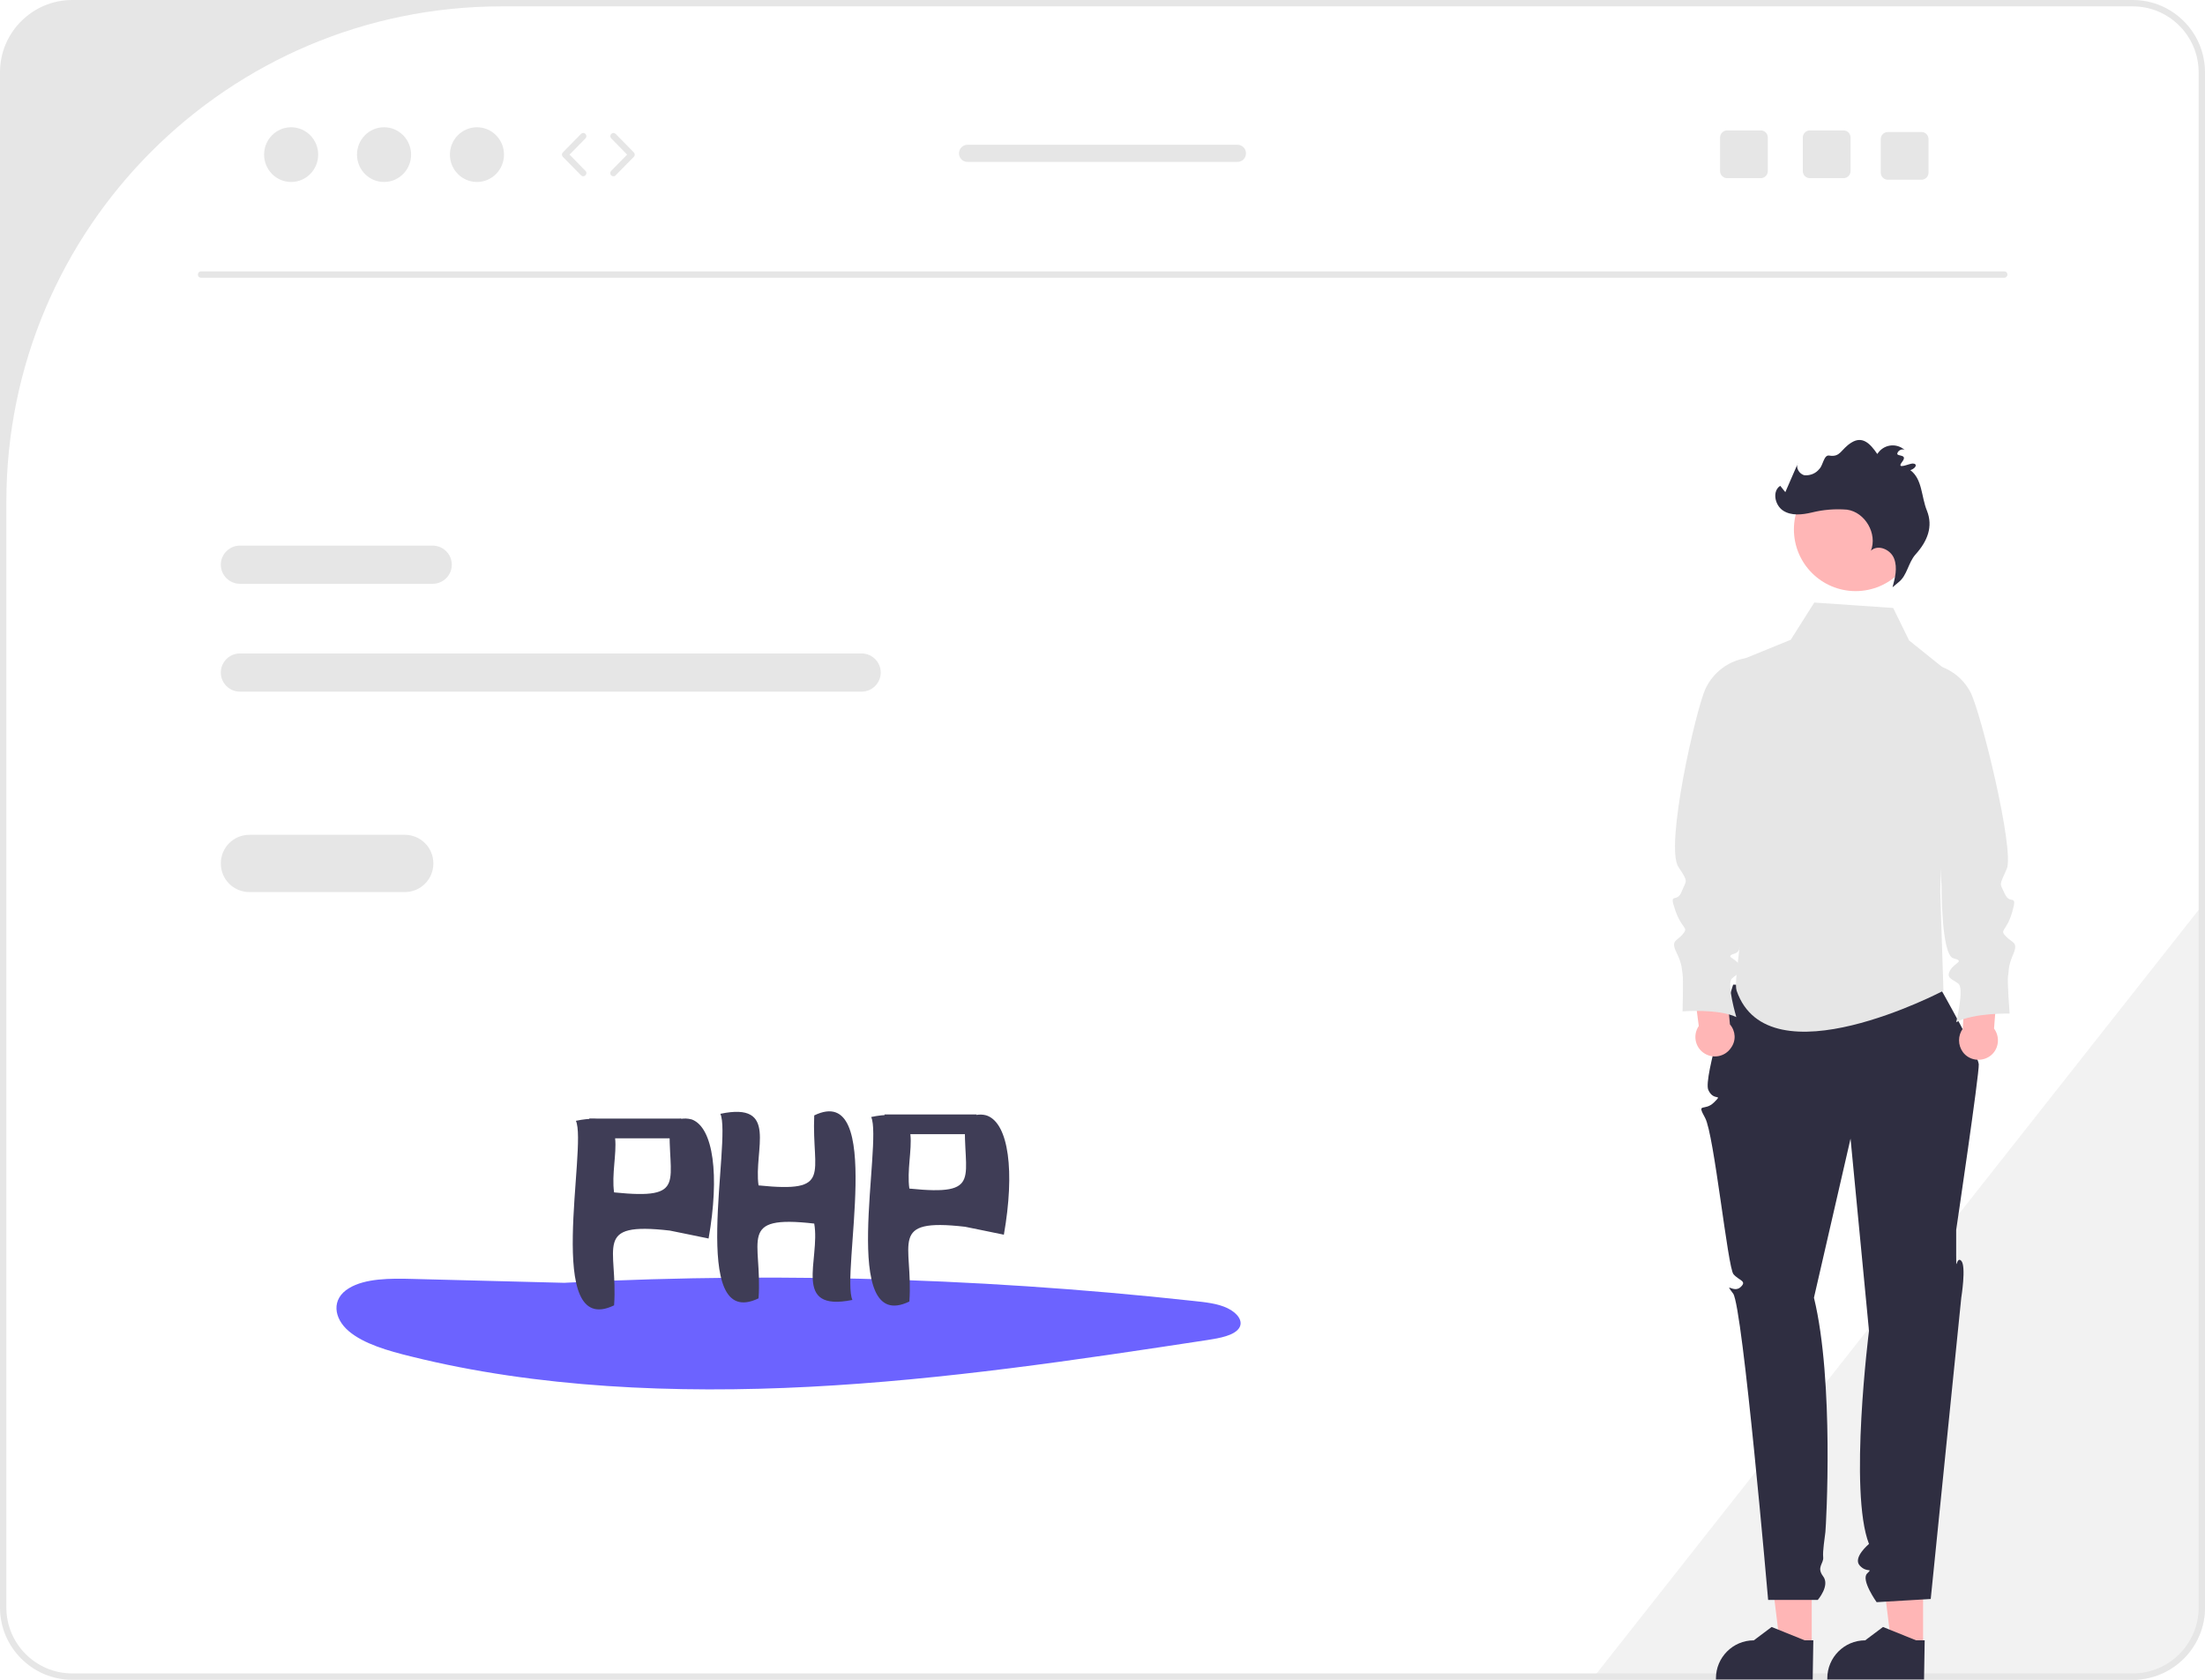 <?xml version="1.0" encoding="utf-8"?>
<!-- Generator: Adobe Illustrator 25.0.1, SVG Export Plug-In . SVG Version: 6.00 Build 0)  -->
<svg version="1.1" id="Calque_1" xmlns="http://www.w3.org/2000/svg" xmlns:xlink="http://www.w3.org/1999/xlink" x="0px" y="0px"
	 viewBox="0 0 693 528" style="enable-background:new 0 0 693 528;" xml:space="preserve">
<style type="text/css">
	.st0{fill:#F2F2F2;}
	.st1{fill:#E6E6E6;}
	.st2{fill:#6C63FF;}
	.st3{fill:#3F3D56;}
	.st4{fill:#FFB6B6;}
	.st5{fill:#2F2E41;}
</style>
<path class="st0" d="M693,283.5v221.8c0,12.5-10.2,22.7-22.7,22.7H500.2l1.6-2L691,286L693,283.5z"/>
<path class="st1" d="M270.8,205.4H75.4c-3.3,0-6,2.7-6,6s2.7,6,6,6h195.4c3.3,0,6-2.7,6-6C276.8,208.1,274.1,205.4,270.8,205.4z"/>
<path class="st1" d="M136,171.5H75.4c-3.3,0-6,2.7-6,6s2.7,6,6,6H136c3.3,0,6-2.7,6-6S139.3,171.5,136,171.5L136,171.5z"/>
<path class="st1" d="M670.3,0H22.7C10.2,0,0,10.2,0,22.7v482.6C0,517.8,10.2,528,22.7,528h647.6c12.5,0,22.7-10.2,22.7-22.7V22.7
	C693,10.2,682.8,0,670.3,0z M691,505.3c0,11.4-9.3,20.7-20.7,20.7l0,0H22.7C11.3,526,2,516.7,2,505.3l0,0V157.7
	C2,71.7,71.7,2,157.7,2h512.6c11.4,0,20.7,9.3,20.7,20.7l0,0V505.3z"/>
<path class="st1" d="M629.9,87.3H63.2c-0.6,0-1-0.4-1-1s0.4-1,1-1h566.7c0.6,0,1,0.4,1,1S630.4,87.3,629.9,87.3z"/>
<ellipse class="st1" cx="91.5" cy="48.6" rx="8.5" ry="8.6"/>
<ellipse class="st1" cx="120.7" cy="48.6" rx="8.5" ry="8.6"/>
<ellipse class="st1" cx="149.9" cy="48.6" rx="8.5" ry="8.6"/>
<path class="st1" d="M183.3,55.4c-0.3,0-0.5-0.1-0.7-0.3l-5.7-5.8c-0.4-0.4-0.4-1,0-1.4l5.7-5.8c0.4-0.4,1-0.4,1.4,0s0.4,1,0,1.4
	l0,0l-5,5.1l5,5.1c0.4,0.4,0.4,1,0,1.4C183.8,55.3,183.5,55.4,183.3,55.4L183.3,55.4z"/>
<path class="st1" d="M192.8,55.4c-0.6,0-1-0.4-1-1c0-0.3,0.1-0.5,0.3-0.7l5-5.1l-5-5.1c-0.4-0.4-0.4-1,0-1.4s1-0.4,1.4,0l5.7,5.8
	c0.4,0.4,0.4,1,0,1.4l-5.7,5.8C193.4,55.3,193.1,55.4,192.8,55.4z"/>
<path class="st1" d="M579.4,41h-10.6c-1.2,0-2.2,1-2.2,2.2l0,0v10.6c0,1.2,1,2.2,2.2,2.2l0,0h10.6c1.2,0,2.2-1,2.2-2.2V43.1
	C581.5,41.9,580.6,41,579.4,41z"/>
<path class="st1" d="M553.4,41h-10.6c-1.2,0-2.2,1-2.2,2.2l0,0v10.6c0,1.2,1,2.2,2.2,2.2l0,0h10.6c1.2,0,2.2-1,2.2-2.2V43.1
	C555.5,41.9,554.6,41,553.4,41z"/>
<path class="st1" d="M603.9,41.5h-10.6c-1.2,0-2.2,1-2.2,2.2l0,0v10.6c0,1.2,1,2.2,2.2,2.2l0,0h10.6c1.2,0,2.2-1,2.2-2.2V43.6
	C606,42.4,605.1,41.5,603.9,41.5z"/>
<path class="st1" d="M388.9,45.5h-84.8c-1.5,0-2.7,1.2-2.7,2.7s1.2,2.7,2.7,2.7l0,0h84.8c1.5,0,2.7-1.2,2.7-2.7
	C391.6,46.7,390.4,45.5,388.9,45.5z"/>
<path id="floating-cloud" class="st2" d="M180.4,403.3l-50.7-1.3c-7-0.2-14.9-0.2-20,2.9c-5.7,3.4-4.8,9.5-0.1,13.5s12.3,6.2,19.7,8
	c39.4,9.8,82.9,11.7,125.2,9.5s83.7-8.4,125-14.7c3.9-0.6,8.3-1.4,9.9-3.7c1.5-2.2-0.5-4.8-3.6-6.3s-7.1-1.9-10.9-2.3
	c-69.6-7.6-139.7-9.3-209.5-5"/>
<path class="st3" d="M255.9,350.6c-0.8,18.5,6,24.4-17.5,22c-1.6-11.1,6.5-26.4-12-22.5c3.7,8-10.3,68.8,12,58
	c1.3-18.3-7-26.3,17.5-23.5c2,11.3-7.2,27.9,12,24C264.2,400.6,278.2,339.8,255.9,350.6z"/>
<path class="st1" d="M127.2,262.4H78.4c-5,0-9,4-9,9s4,9,9,9h48.8c5,0,9-4,9-9S132.2,262.4,127.2,262.4L127.2,262.4z"/>
<polygon class="st4" points="569.4,517.6 559.5,517.6 554.8,479.4 569.4,479.4 "/>
<path class="st5" d="M569.7,527.9h-30.4v-0.4c0-6.5,5.3-11.9,11.9-11.9l0,0l5.6-4.2l10.4,4.2h2.7L569.7,527.9z"/>
<polygon class="st4" points="604.4,517.6 594.5,517.6 589.8,479.4 604.4,479.4 "/>
<path class="st5" d="M604.7,527.9h-30.4v-0.4c0-6.5,5.3-11.9,11.9-11.9l0,0l5.6-4.2l10.4,4.2h2.7L604.7,527.9z"/>
<path class="st5" d="M544.7,309.5c0,0-9.5,29.3-7.8,33.1s4.8,0.9,1.8,3.9s-5.6-0.2-2.8,4.9s7.1,47,8.9,49.1s4.4,2.1,2.2,4.1
	s-5.3-2-2.3,2s11,96.3,11,96.3h15.6c0,0,3.9-4.5,1.7-7.4s0.2-4,0-6s0.5-6.1,0.7-8s2.8-47.4-3.6-73.6l11.5-50l5.8,60.4
	c0,0-6.4,50.7,0,67c0,0-5.2,4.3-2.9,6.8s4.3,0.5,2.3,2.5s3,9,3,9l17-1l9.6-94.7c0,0,1.6-9.9,0-11.6s-1.6,4.3-1.6-1.7v-8
	c0,0,7.3-49.2,7.1-52.1s-12.1-23.9-12.1-23.9L544.7,309.5z"/>
<path class="st1" d="M595,191.1l-24.8-1.7l-7.4,11.7l-17.9,7.3v57.7c1.9,5.6,2.8,11.4,2.9,17.3c-0.1,11.5-3,25-2,28c10,29,65,0,65,0
	l-1-31l1.4-70.1l-11.2-9L595,191.1z"/>
<path class="st4" d="M543.7,322l-1.7-18.2l-10.6-0.5l2.5,19.2c-1.9,2.8-1.2,6.6,1.6,8.5s6.6,1.2,8.5-1.6
	C545.7,327.1,545.5,324.1,543.7,322L543.7,322z"/>
<path class="st1" d="M548.9,206.9h-0.3c-5.5,0.9-10.2,4.5-12.6,9.6c-3,6.5-12.8,49.5-8.5,56c3.3,5,2.5,4,1,7.8s-4.1-0.3-2,5.8
	s4.3,5.2,2.4,7.5s-3.9,1.9-2,5.8s1.6,5.2,1.9,6.7s0,11.8,0,11.8s11.3-0.9,16.9,1.8c0,0-3.1-10.4-1.4-12.1s3.9-1.9,2.4-4.3
	s-5-2.5-1.2-3.7s2.5-23,2.5-23C554.2,260.5,551.8,233.9,548.9,206.9z"/>
<path class="st4" d="M616.9,323.3l0.8-18.3l10.5-1l-1.5,19.3c2,2.7,1.5,6.6-1.2,8.6s-6.6,1.5-8.6-1.2
	C615.3,328.5,615.3,325.5,616.9,323.3z"/>
<path class="st1" d="M605.9,208.6h0.3c5.6,0.7,10.5,4,13.1,9c3.3,6.4,13.9,49.6,11.4,55.5c-2.4,5.5-2.3,4.2-0.6,7.9s4.1-0.5,2.3,5.7
	s-4.1,5.4-2,7.6s4,1.7,2.3,5.7s-1.3,5.3-1.6,6.8s0.5,11.8,0.5,11.8s-11.3-0.3-16.8,2.7c0,0,2.6-10.6,0.7-12.1s-4-1.7-2.6-4.2
	s4.8-2.8,1-3.8s-3.7-22.8-3.7-22.8L605.9,208.6z"/>
<circle class="st4" cx="583.2" cy="166.4" r="19.4"/>
<path class="st5" d="M596.7,183c2.7-2.1,3-6.1,5.3-8.7c3.8-4.2,5.6-8.8,3.6-13.8c-1.8-4.4-1.4-9.9-5.2-12.7c1.9-0.7,2.3-2.1,0.7-2.1
	c-1.1,0-5.3,2.1-3.3-0.5s-1.8-1.6-1.5-2.7s1.9-1.7,2.6-0.8c-2.2-2.2-5.7-2.3-8-0.1c-0.3,0.3-0.6,0.7-0.9,1.1
	c-2.3-3.4-4.7-5.7-8.1-3.6c-3.4,2.1-3.4,4.7-7,4.1c-1.7-0.3-1.9,3-3.1,4.2c-1.1,1.4-2.8,2.1-4.6,2c-1.7-0.3-3-2.5-2.1-3.9l-4,9.2
	l-1.6-2c-2.6,1.7-1.7,6.1,0.9,7.8s6,1.3,9,0.6c3.6-0.9,7.3-1.2,11.1-0.9c5.7,0.8,9.6,7.6,7.5,12.9c2.2-2.1,6.2-0.4,7.3,2.5
	s0.3,6-0.5,9L596.7,183z"/>
<path class="st3" d="M210.5,352.8c-0.8,18.5,6,24.4-17.5,22c-1.6-11.1,6.5-26.4-12-22.5c3.7,8-10.3,68.8,12,58
	c1.3-18.3-7-26.3,17.5-23.5c4.1,0.8,8.2,1.7,12.2,2.5l0,0c3.5-19.9,1.5-34.8-5.2-37.4C216.1,351.5,213.9,351.2,210.5,352.8z"/>
<rect x="185.2" y="351.6" class="st3" width="28.9" height="6.2"/>
<path class="st3" d="M303.3,351.6c-0.8,18.5,6,24.4-17.5,22c-1.6-11.1,6.5-26.4-12-22.5c3.7,8-10.3,68.8,12,58
	c1.3-18.3-7-26.3,17.5-23.5c4.1,0.8,8.2,1.7,12.2,2.5l0,0c3.5-19.9,1.5-34.8-5.2-37.4C308.9,350.2,306.7,350,303.3,351.6z"/>
<rect x="278" y="350.3" class="st3" width="28.9" height="6.2"/>
</svg>
